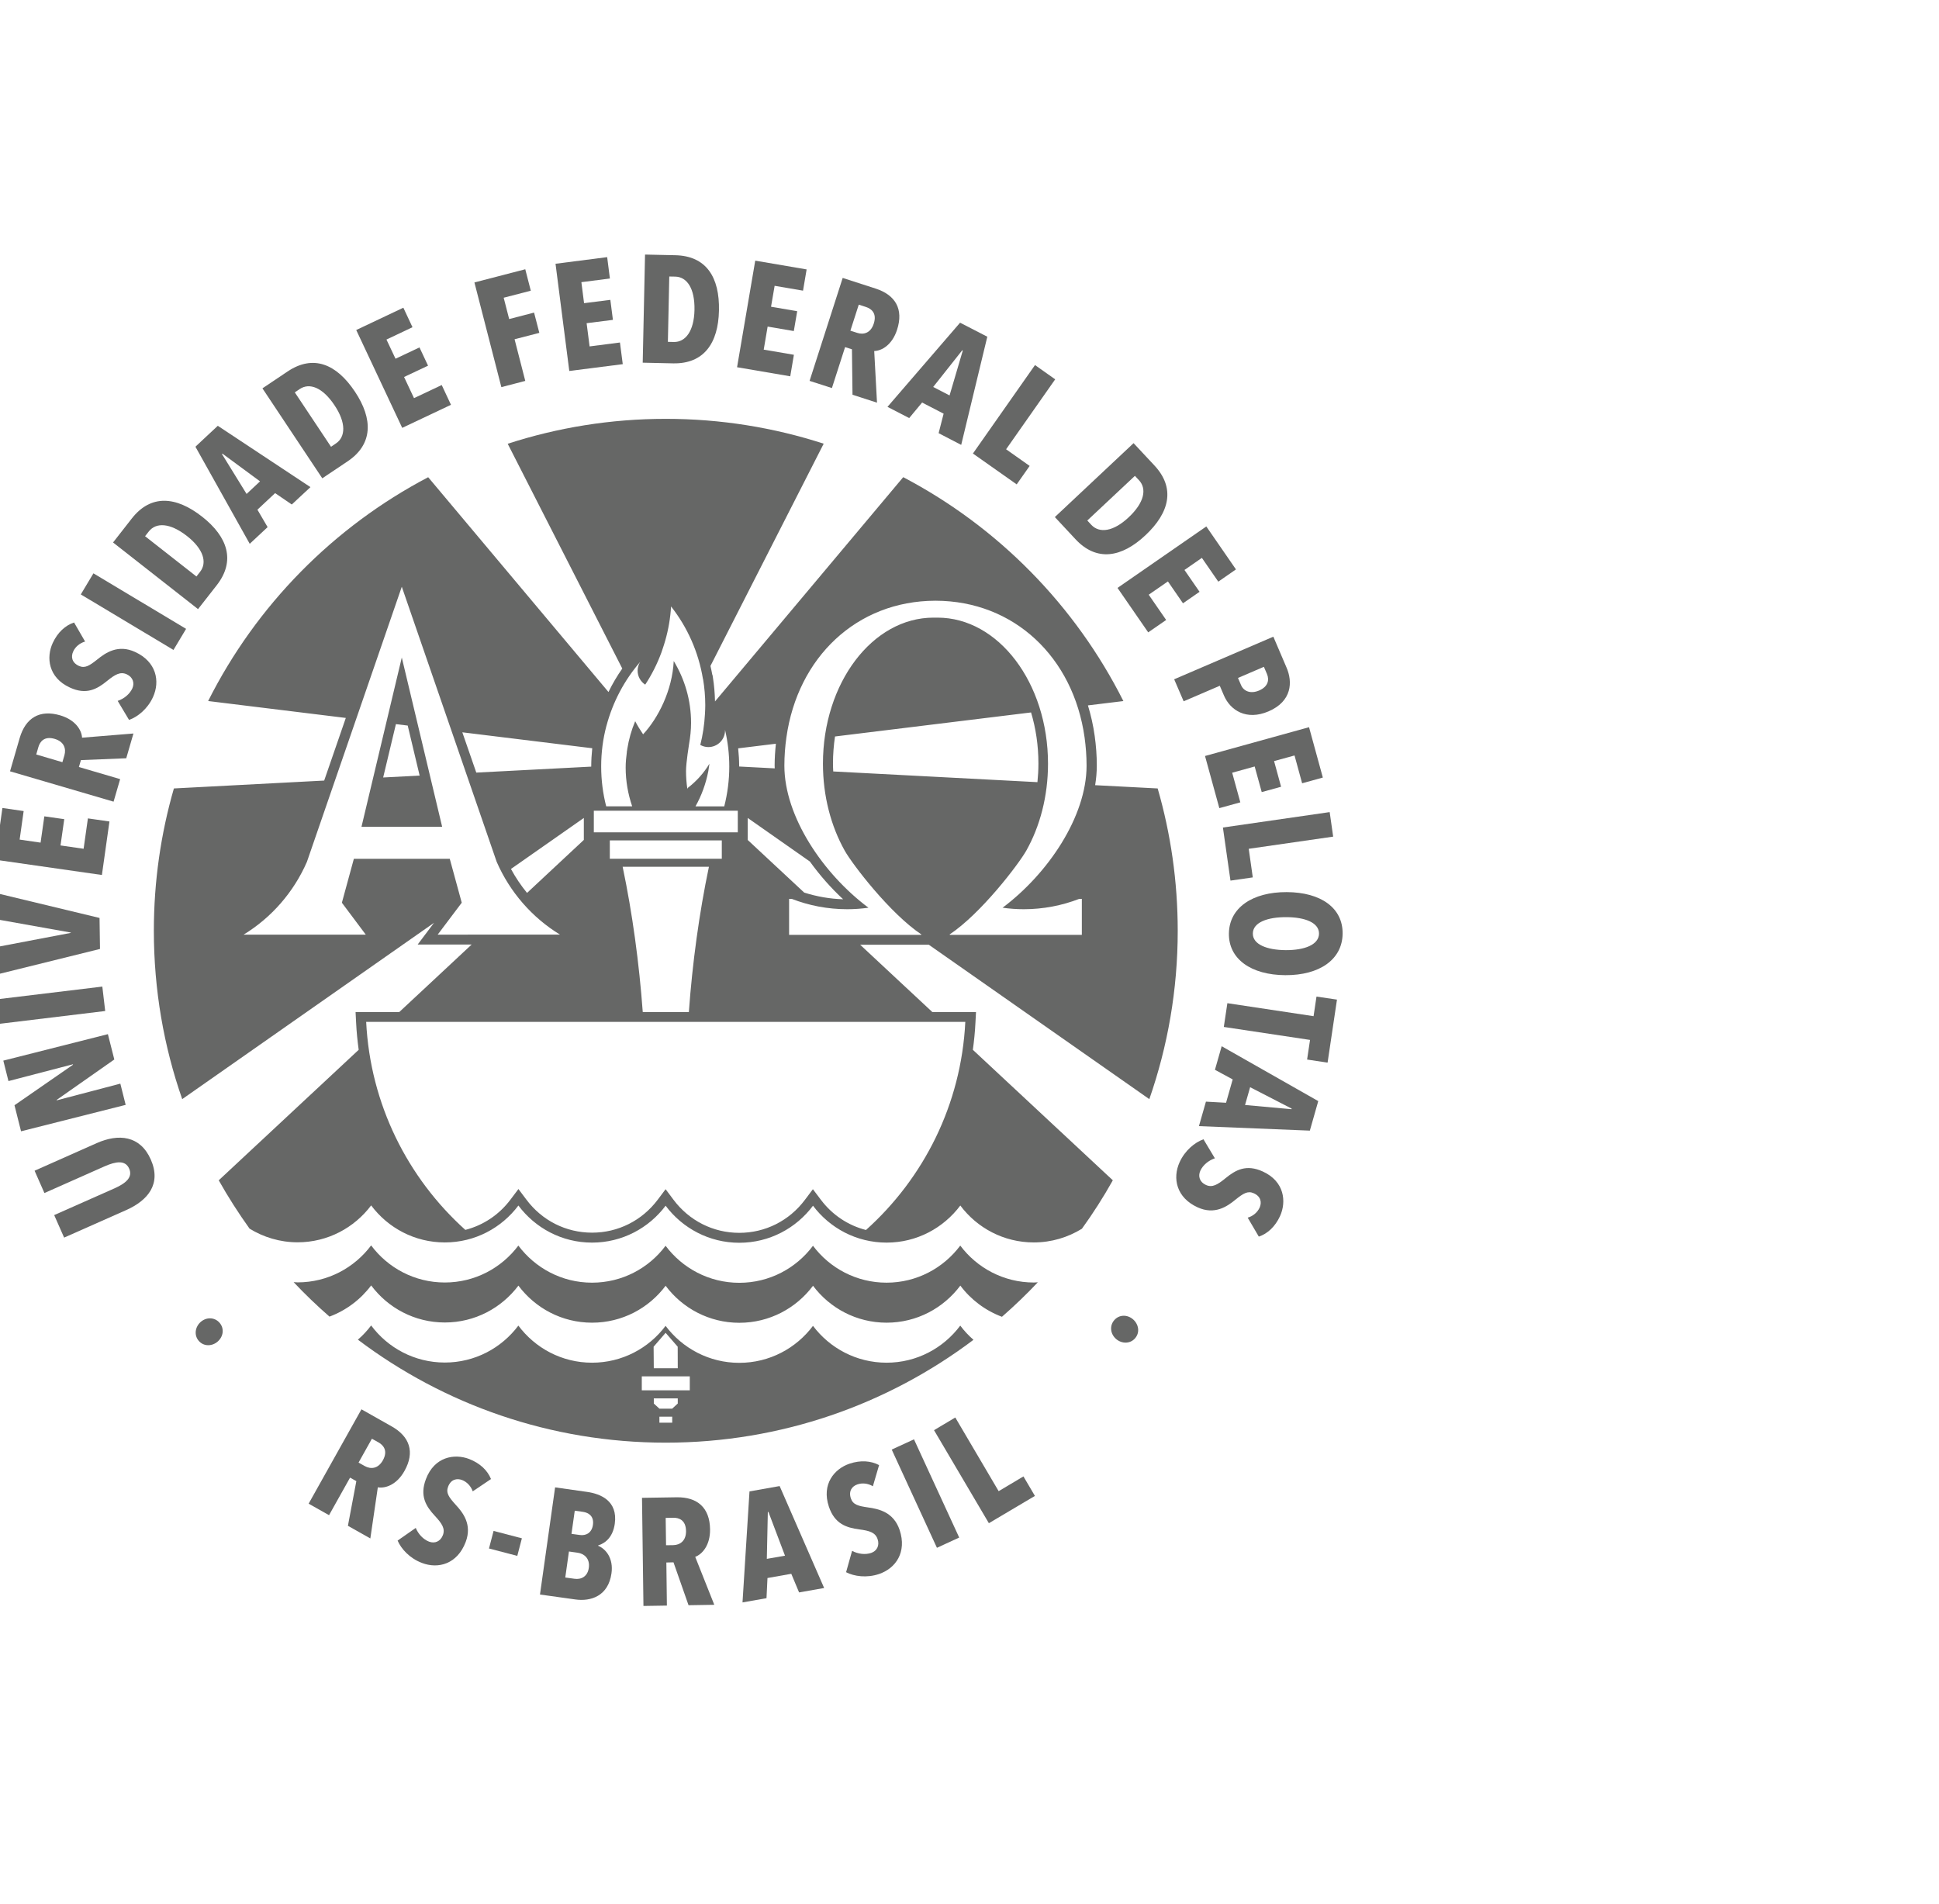 <?xml version="1.0" encoding="utf-8"?>
<!-- Generator: Adobe Illustrator 15.0.0, SVG Export Plug-In  -->
<!DOCTYPE svg PUBLIC "-//W3C//DTD SVG 1.1//EN" "http://www.w3.org/Graphics/SVG/1.1/DTD/svg11.dtd">
<svg version="1.1"
	 xmlns="http://www.w3.org/2000/svg" xmlns:xlink="http://www.w3.org/1999/xlink" xmlns:a="http://ns.adobe.com/AdobeSVGViewerExtensions/3.0/"
	 x="0px" y="0px" width="110px" height="108px" viewBox="0.5 -0.334 110 108" enable-background="new 0.5 -0.334 230 108"
	 xml:space="preserve">
<defs>
</defs>
<path fill="#666766" d="M11.884,74.665c-0.319,0.282-0.387,0.755-0.106,1.075c0.282,0.325,0.757,0.314,1.074,0.034
	c0.323-0.286,0.385-0.742,0.101-1.067C12.672,74.389,12.208,74.38,11.884,74.665z"/>
<path fill="#666766" d="M5.987,64.519l-3.525,1.566l0.558,1.266l3.417-1.517c0.631-0.277,1.171-0.367,1.39,0.131
	c0.222,0.5-0.205,0.841-0.838,1.123l-3.415,1.514l0.564,1.277l3.525-1.563c1.244-0.555,1.999-1.49,1.392-2.866
	C8.452,64.081,7.221,63.97,5.987,64.519z"/>
<polygon fill="#666766" points="7.327,61.144 3.721,62.091 3.715,62.067 6.985,59.774 6.621,58.337 0.688,59.839 0.98,60.999 
	4.634,60.047 4.644,60.07 1.322,62.37 1.694,63.848 7.629,62.349 "/>
<polygon fill="#666766" points="6.305,55.638 0.228,56.372 0.392,57.76 6.468,57.024 "/>
<polygon fill="#666766" points="6.147,51.744 0,50.265 0.024,51.771 4.517,52.573 4.517,52.591 0.048,53.443 0.074,55.012 
	6.173,53.503 "/>
<polygon fill="#666766" points="6.709,46.271 5.487,46.096 5.243,47.819 3.933,47.631 4.145,46.14 3.015,45.979 2.802,47.471 
	1.614,47.299 1.842,45.68 0.637,45.505 0.222,48.439 6.281,49.307 "/>
<path fill="#666766" d="M7.316,43.868l-2.34-0.687l0.115-0.392l2.571-0.104L8.07,41.28l-2.915,0.237
	c-0.021-0.423-0.37-1.012-1.244-1.268c-1.166-0.342-1.961,0.148-2.294,1.286l-0.548,1.89l5.874,1.722L7.316,43.868z M4.154,42.516
	L4.04,42.907l-1.484-0.437l0.12-0.416c0.09-0.31,0.332-0.642,0.927-0.469C4.136,41.742,4.262,42.141,4.154,42.516z"/>
<path fill="#666766" d="M4.463,38.672c0.925,0.429,1.533,0.1,2.107-0.37c0.458-0.372,0.759-0.547,1.121-0.38
	c0.352,0.162,0.455,0.497,0.314,0.806c-0.151,0.32-0.47,0.582-0.829,0.702l0.645,1.08c0.491-0.173,1.049-0.622,1.356-1.29
	c0.418-0.913,0.191-2.013-1.01-2.565c-0.966-0.446-1.673,0.038-2.159,0.434c-0.435,0.345-0.693,0.512-1.037,0.354
	c-0.408-0.191-0.45-0.532-0.319-0.815c0.122-0.269,0.371-0.478,0.676-0.565l-0.626-1.081c-0.495,0.163-0.934,0.56-1.213,1.167
	C3.118,36.956,3.229,38.103,4.463,38.672z"/>
<rect x="5.014" y="33.678" transform="matrix(-0.858 -0.514 0.514 -0.858 -2.668 68.012)" fill="#666766" width="6.127" height="1.394"/>
<path fill="#666766" d="M12.797,32.866c1.075-1.378,0.626-2.744-0.83-3.887c-1.483-1.163-2.91-1.278-3.992,0.105l-1.061,1.358
	l4.821,3.781L12.797,32.866z M8.73,30.087l0.209-0.266c0.411-0.527,1.202-0.499,2.17,0.257c0.933,0.733,1.154,1.499,0.744,2.026
	l-0.209,0.268L8.73,30.087z"/>
<path fill="#666766" d="M15.682,29.571l-0.579-0.989l1.005-0.94l0.945,0.646l1.059-0.986l-5.256-3.479l-1.27,1.186l3.081,5.508
	L15.682,29.571z M13.093,25.426l0.027-0.023l2.132,1.572l-0.763,0.714L13.093,25.426z"/>
<path fill="#666766" d="M20.214,25.844c1.451-0.972,1.451-2.41,0.424-3.954c-1.046-1.572-2.361-2.126-3.82-1.151l-1.43,0.959
	l3.395,5.104L20.214,25.844z M17.505,21.737c0.552-0.37,1.297-0.096,1.976,0.928c0.659,0.986,0.63,1.788,0.077,2.159l-0.28,0.188
	l-2.054-3.086L17.505,21.737z"/>
<polygon fill="#666766" points="26.084,22.632 25.559,21.51 23.987,22.254 23.423,21.054 24.783,20.412 24.297,19.376 
	22.938,20.018 22.424,18.93 23.901,18.23 23.382,17.123 20.709,18.389 23.318,23.94 "/>
<polygon fill="#666766" points="30.299,21.276 29.692,18.913 31.096,18.55 30.798,17.4 29.385,17.767 29.074,16.557 30.612,16.159 
	30.299,14.942 27.414,15.69 28.942,21.629 "/>
<polygon fill="#666766" points="35.829,20.326 35.67,19.097 33.948,19.319 33.779,18.002 35.271,17.813 35.125,16.678 
	33.634,16.866 33.482,15.674 35.1,15.467 34.945,14.254 32.015,14.63 32.796,20.713 "/>
<path fill="#666766" d="M41.287,17.284c0.042-1.887-0.718-3.1-2.474-3.138l-1.72-0.038l-0.132,6.134l1.719,0.038
	C40.428,20.317,41.25,19.139,41.287,17.284z M38.468,15.353l0.337,0.006c0.666,0.014,1.118,0.666,1.093,1.896
	c-0.025,1.188-0.507,1.828-1.171,1.813l-0.338-0.007L38.468,15.353z"/>
<polygon fill="#666766" points="45.538,19.794 43.826,19.502 44.048,18.194 45.533,18.448 45.726,17.322 44.241,17.068 
	44.445,15.881 46.056,16.156 46.26,14.951 43.345,14.453 42.314,20.5 45.331,21.015 "/>
<path fill="#666766" d="M48.442,19.359l0.389,0.124l0.032,2.578l1.39,0.45l-0.158-2.93c0.422-0.009,1.019-0.344,1.297-1.21
	c0.377-1.163-0.09-1.969-1.217-2.333l-1.869-0.604l-1.878,5.84l1.267,0.408L48.442,19.359z M49.218,16.95l0.412,0.133
	c0.305,0.101,0.63,0.352,0.439,0.942c-0.169,0.532-0.57,0.647-0.939,0.526l-0.387-0.125L49.218,16.95z"/>
<path fill="#666766" d="M52.079,23.384l0.732-0.881l1.221,0.632l-0.284,1.106l1.281,0.665l1.481-6.137l-1.545-0.796l-4.118,4.775
	L52.079,23.384z M55.091,19.536l0.028,0.019l-0.75,2.545L53.44,21.62L55.091,19.536z"/>
<polygon fill="#666766" points="58.177,27.146 58.913,26.1 57.576,25.155 60.361,21.187 59.216,20.377 55.694,25.396 "/>
<path fill="#666766" d="M61.517,30.262c1.195,1.278,2.61,1.041,3.96-0.225c1.378-1.291,1.711-2.684,0.509-3.968l-1.178-1.261
	l-4.466,4.193L61.517,30.262z M64.884,26.663l0.23,0.246c0.457,0.489,0.309,1.269-0.588,2.109c-0.865,0.812-1.656,0.914-2.114,0.426
	l-0.229-0.248L64.884,26.663z"/>
<polygon fill="#666766" points="65.638,35.542 66.656,34.839 65.667,33.406 66.756,32.652 67.611,33.893 68.551,33.241 
	67.695,32.002 68.683,31.316 69.614,32.665 70.616,31.97 68.934,29.533 63.897,33.02 "/>
<path fill="#666766" d="M67.649,39.453l2.05-0.881l0.235,0.55c0.356,0.836,1.272,1.441,2.531,0.902
	c1.342-0.576,1.369-1.682,1.021-2.484l-0.749-1.753l-5.626,2.417L67.649,39.453z M72.201,37.497l0.174,0.405
	c0.149,0.352,0.054,0.723-0.444,0.938c-0.485,0.207-0.875,0.044-1.026-0.307l-0.174-0.405L72.201,37.497z"/>
<polygon fill="#666766" points="69.673,45.514 70.864,45.185 70.402,43.505 71.678,43.151 72.078,44.604 73.176,44.301 
	72.779,42.845 73.939,42.526 74.37,44.104 75.545,43.779 74.762,40.922 68.861,42.556 "/>
<polygon fill="#666766" points="70.305,49.626 71.571,49.444 71.341,47.821 76.131,47.131 75.933,45.739 69.876,46.614 "/>
<path fill="#666766" d="M73.497,50.278c-1.946-0.008-3.258,0.887-3.281,2.342c-0.024,1.453,1.259,2.362,3.205,2.371
	c1.938,0.008,3.223-0.888,3.246-2.342C76.691,51.175,75.434,50.287,73.497,50.278z M73.443,53.571
	c-1.066-0.007-1.88-0.322-1.869-0.947c0.009-0.631,0.837-0.93,1.9-0.925c1.064,0.004,1.863,0.313,1.854,0.942
	C75.314,53.266,74.506,53.575,73.443,53.571z"/>
<polygon fill="#666766" points="75.019,57.317 70.129,56.58 69.927,57.928 74.819,58.664 74.652,59.777 75.814,59.953 
	76.347,56.377 75.185,56.205 "/>
<path fill="#666766" d="M69.424,60.359l1.007,0.545l-0.377,1.325l-1.141-0.063l-0.397,1.389l6.292,0.255l0.477-1.675l-5.479-3.113
	L69.424,60.359z M71.42,61.347l2.357,1.214l-0.008,0.034l-2.637-0.239L71.42,61.347z"/>
<path fill="#666766" d="M72.138,66.129c-0.931-0.425-1.535-0.093-2.111,0.378c-0.454,0.372-0.754,0.551-1.115,0.385
	c-0.354-0.159-0.459-0.494-0.318-0.805c0.146-0.32,0.466-0.587,0.826-0.706l-0.647-1.08c-0.491,0.176-1.048,0.63-1.354,1.3
	c-0.414,0.916-0.182,2.013,1.023,2.562c0.966,0.44,1.673-0.045,2.154-0.442c0.436-0.348,0.692-0.514,1.038-0.354
	c0.408,0.185,0.451,0.528,0.324,0.813c-0.125,0.269-0.371,0.48-0.676,0.568l0.63,1.075c0.493-0.163,0.931-0.565,1.208-1.17
	C73.485,67.841,73.372,66.692,72.138,66.129z"/>
<path fill="#666766" d="M63.711,74.564c-0.278,0.323-0.221,0.783,0.106,1.068c0.32,0.277,0.799,0.282,1.076-0.041
	c0.285-0.327,0.208-0.792-0.113-1.073C64.455,74.237,63.993,74.237,63.711,74.564z"/>
<path fill="#666766" d="M23.448,83.113c0.596-1.063,0.299-1.947-0.735-2.527l-1.708-0.965l-2.996,5.353l1.157,0.653l1.193-2.13
	l0.356,0.199l-0.478,2.534l1.272,0.717l0.425-2.901C22.351,84.12,23.006,83.91,23.448,83.113z M22.22,82.516
	c-0.271,0.482-0.686,0.514-1.026,0.325l-0.353-0.198l0.757-1.353l0.378,0.209C22.252,81.658,22.522,81.971,22.22,82.516z"/>
<path fill="#666766" d="M27.112,82.438c-0.833-0.316-1.969-0.13-2.449,1.142c-0.364,0.955,0.002,1.544,0.509,2.087
	c0.4,0.432,0.594,0.719,0.454,1.091c-0.14,0.366-0.464,0.49-0.781,0.372c-0.332-0.126-0.615-0.43-0.759-0.78l-1.029,0.718
	c0.205,0.478,0.688,1.006,1.376,1.267c0.935,0.36,2.011,0.058,2.484-1.183c0.379-0.996-0.15-1.669-0.577-2.129
	c-0.37-0.412-0.555-0.659-0.418-1.014c0.159-0.422,0.5-0.486,0.791-0.377c0.274,0.106,0.501,0.343,0.606,0.643l1.036-0.698
	C28.158,83.089,27.735,82.678,27.112,82.438z"/>
<rect x="28.324" y="86.667" transform="matrix(0.968 0.253 -0.253 0.968 23.01 -4.54)" fill="#666766" width="1.659" height="1.03"/>
<path fill="#666766" d="M33.808,84.307l-1.817-0.258l-0.858,6.079l2.012,0.281c0.866,0.121,1.86-0.187,2.044-1.479
	c0.121-0.849-0.311-1.384-0.757-1.568l0.001-0.019c0.45-0.137,0.842-0.514,0.943-1.225C35.561,84.808,34.56,84.413,33.808,84.307z
	 M33.903,88.618c-0.068,0.479-0.418,0.676-0.819,0.616l-0.516-0.071l0.208-1.476l0.498,0.071
	C33.625,87.805,33.982,88.077,33.903,88.618z M34.138,86.172c-0.068,0.48-0.413,0.626-0.747,0.579l-0.471-0.065l0.186-1.313
	l0.462,0.064C33.917,85.486,34.202,85.702,34.138,86.172z"/>
<path fill="#666766" d="M40.782,86.424c-0.018-1.221-0.717-1.832-1.899-1.812l-1.962,0.031l0.082,6.134l1.33-0.021l-0.03-2.444
	l0.405-0.009l0.853,2.432l1.461-0.024l-1.082-2.72C40.334,87.845,40.795,87.336,40.782,86.424z M38.692,87.327l-0.407,0.006
	l-0.021-1.551l0.434-0.009c0.318-0.004,0.711,0.126,0.721,0.753C39.425,87.079,39.083,87.321,38.692,87.327z"/>
<path fill="#666766" d="M43.019,84.279l-0.396,6.297l1.361-0.24l0.055-1.144l1.351-0.239l0.442,1.056l1.422-0.251l-2.525-5.783
	L43.019,84.279z M44.002,88.105l0.057-2.659l0.034-0.004l0.94,2.483L44.002,88.105z"/>
<path fill="#666766" d="M49.736,85.186c-0.546-0.079-0.844-0.151-0.967-0.513c-0.141-0.427,0.078-0.695,0.372-0.792
	c0.28-0.097,0.604-0.059,0.878,0.105l0.352-1.2c-0.458-0.245-1.049-0.293-1.68-0.079c-0.843,0.283-1.6,1.152-1.167,2.441
	c0.325,0.967,0.984,1.188,1.719,1.285c0.583,0.076,0.917,0.175,1.044,0.554c0.125,0.369-0.048,0.673-0.366,0.782
	c-0.338,0.114-0.747,0.059-1.082-0.117l-0.34,1.211c0.463,0.239,1.174,0.336,1.869,0.102c0.949-0.321,1.589-1.241,1.168-2.499
	C51.196,85.455,50.357,85.271,49.736,85.186z"/>
<rect x="49.927" y="83.749" transform="matrix(0.418 0.908 -0.908 0.418 107.525 0.983)" fill="#666766" width="6.137" height="1.391"/>
<polygon fill="#666766" points="57.154,84.265 54.694,80.086 53.487,80.804 56.599,86.082 59.211,84.534 58.56,83.428 "/>
<path fill="#666766" d="M66.175,44.397l-3.547-0.185c0.06-0.371,0.094-0.741,0.094-1.115c0-0.56-0.041-1.124-0.12-1.681
	c-0.083-0.603-0.216-1.18-0.383-1.731l2.011-0.245c-2.731-5.432-7.115-9.883-12.49-12.703L41.063,39.46
	c-0.011-0.451-0.047-0.91-0.12-1.364l-0.021-0.131l-0.012-0.013c-0.029-0.169-0.068-0.338-0.106-0.505l6.424-12.609
	c-2.822-0.914-5.833-1.41-8.96-1.41c-3.129,0-6.142,0.498-8.966,1.414l6.5,12.753c-0.296,0.424-0.559,0.867-0.783,1.331
	L24.791,26.74c-5.372,2.818-9.754,7.271-12.483,12.698l7.81,0.959l-1.227,3.553l-8.526,0.447c-0.74,2.563-1.137,5.271-1.137,8.075
	c0,3.347,0.564,6.558,1.609,9.551l14.285-10.002l-0.25,0.331l-0.676,0.899h1.124h1.709h0.229l-4.111,3.835h-1.884h-0.591l0.03,0.587
	c0.024,0.524,0.077,1.041,0.147,1.552l-7.94,7.403c0.533,0.949,1.119,1.862,1.749,2.743c0.792,0.486,1.725,0.775,2.725,0.775
	c1.709,0,3.22-0.828,4.173-2.094c0.95,1.274,2.467,2.101,4.179,2.101c1.71,0,3.22-0.824,4.174-2.094
	c0.953,1.275,2.465,2.104,4.179,2.104c1.709,0,3.222-0.827,4.173-2.093c0.951,1.272,2.47,2.102,4.179,2.102
	c1.715,0,3.229-0.829,4.182-2.102c0.953,1.269,2.464,2.093,4.176,2.093s3.226-0.829,4.181-2.104c0.95,1.27,2.463,2.094,4.169,2.094
	c1.004,0,1.936-0.288,2.729-0.776c0.636-0.88,1.223-1.8,1.754-2.749l-7.941-7.403c0.071-0.511,0.123-1.027,0.148-1.552l0.031-0.587
	h-0.589h-1.884l-4.099-3.822h3.47h0.426l12.509,8.759c1.042-2.993,1.611-6.204,1.611-9.551
	C67.312,49.668,66.916,46.961,66.175,44.397z M44.516,41.86c-0.042,0.414-0.071,0.827-0.071,1.237c0,0.053,0.004,0.108,0.006,0.161
	l-2.018-0.105c0-0.003,0-0.008,0-0.01c0-0.34-0.021-0.682-0.057-1.021L44.516,41.86z M46.444,48.543
	c0.566,0.787,1.211,1.514,1.887,2.141c-0.753-0.022-1.493-0.153-2.208-0.379l-3.205-2.985v-0.437v-0.812L46.444,48.543z
	 M34.903,40.844c0-0.002,0.003-0.005,0.003-0.005c0.361-1.355,1.019-2.589,1.912-3.622c-0.091,0.146-0.146,0.315-0.146,0.499
	c0,0.332,0.174,0.624,0.431,0.792c0.373-0.566,0.679-1.175,0.917-1.818c0.029-0.079,0.055-0.159,0.081-0.24
	c0.05-0.146,0.097-0.294,0.138-0.441c0.178-0.621,0.292-1.271,0.331-1.939c0.004,0.003,0.008,0.008,0.009,0.013
	c0.916,1.171,1.549,2.571,1.799,4.101c0.004,0.005,0.007,0.009,0.008,0.013c0.079,0.479,0.124,0.972,0.124,1.476
	c0,0.172-0.009,0.338-0.018,0.508c-0.033,0.6-0.122,1.185-0.264,1.747c0.134,0.076,0.291,0.122,0.456,0.122
	c0.524,0,0.948-0.423,0.948-0.944c0-0.018-0.005-0.033-0.005-0.051c0.159,0.673,0.245,1.375,0.245,2.098
	c0,0.782-0.101,1.539-0.285,2.262h-1.633c0.347-0.615,0.591-1.292,0.73-2.003c0.025-0.15,0.045-0.287,0.063-0.418
	c-0.323,0.532-0.739,0.997-1.231,1.373c-0.009,0.023-0.017,0.047-0.023,0.063c-0.004-0.014-0.004-0.026-0.004-0.04
	c-0.046-0.318-0.071-0.646-0.071-0.979c0-0.474,0.174-1.541,0.174-1.541c0.068-0.39,0.112-0.789,0.112-1.199
	c0-1.285-0.363-2.479-0.983-3.504c-0.081,1.676-0.889,3.247-1.737,4.159c-0.163-0.238-0.315-0.485-0.45-0.744
	c-0.21,0.499-0.362,1.027-0.449,1.578l-0.001,0.002c-0.002,0.018-0.004,0.036-0.006,0.053c-0.008,0.039-0.016,0.076-0.021,0.116
	h0.005c-0.039,0.289-0.068,0.582-0.068,0.879c0,0.772,0.134,1.511,0.37,2.202H34.89c-0.186-0.723-0.285-1.479-0.285-2.262
	C34.604,42.354,34.707,41.582,34.903,40.844z M34.188,45.662h8.167v1.225h-8.167V45.662z M35.095,48.386v-1.042h6.353v1.042H35.095z
	 M40.717,48.841c-0.554,2.642-0.939,5.477-1.138,8.242h-2.615c-0.204-2.767-0.586-5.601-1.141-8.242H40.717z M34.098,42.116
	c-0.035,0.34-0.057,0.686-0.057,1.028c0,0.005,0,0.01,0,0.015l-6.521,0.339l-0.792-2.286L34.098,42.116z M33.621,46.071v0.812v0.434
	l-3.222,3.007c-0.344-0.422-0.65-0.874-0.912-1.359L33.621,46.071z M27.037,52.691H25.33l1.365-1.811l-0.68-2.492h-5.44l-0.68,2.492
	l1.356,1.811h-1.572h-0.125h-3.064h-0.517H14.32c1.585-0.968,2.845-2.414,3.592-4.131l5.382-15.607l5.384,15.61
	c0.75,1.716,2.006,3.158,3.59,4.126h-1.222h-0.944h-2.74h-0.326V52.691z M55.262,57.641c-0.231,4.688-2.361,8.87-5.635,11.807
	c-1.011-0.259-1.911-0.853-2.56-1.717l-0.451-0.598l-0.448,0.598c-0.892,1.192-2.249,1.878-3.729,1.878
	c-1.477,0-2.839-0.686-3.732-1.878l-0.447-0.598l-0.448,0.598c-0.893,1.186-2.25,1.868-3.724,1.868c-1.48,0-2.838-0.685-3.729-1.879
	l-0.448-0.597l-0.449,0.597c-0.649,0.866-1.55,1.461-2.563,1.722c-3.266-2.938-5.391-7.119-5.626-11.801H55.262z M58.576,51.249
	c1.11,0,2.171-0.209,3.149-0.587h0.148v2.042h-7.485v-0.02c-0.013,0.002-0.024,0.007-0.037,0.011c1.81-1.2,3.942-4.011,4.37-4.769
	c0.776-1.377,1.233-3.085,1.233-4.934c0-4.577-2.806-8.286-6.269-8.286c-0.018,0-0.067,0-0.115,0c-0.047,0-0.093,0-0.112,0
	c-3.465,0-6.272,3.709-6.272,8.286c0,1.849,0.462,3.556,1.235,4.934c0.426,0.759,2.562,3.568,4.371,4.769
	c-0.014-0.004-0.027-0.009-0.04-0.011v0.02h-7.486v-2.042h0.151c0.978,0.379,2.038,0.587,3.147,0.587
	c0.411,0,0.809-0.03,1.204-0.085c-2.577-1.926-4.77-5.172-4.77-8.058c0-0.552,0.041-1.086,0.115-1.604
	c0.639-4.54,3.983-7.742,8.443-7.755l0,0c0.004,0,0.01,0,0.014,0c0.006,0,0.01,0,0.015,0l0,0c4.459,0.013,7.805,3.215,8.444,7.755
	c0.071,0.518,0.113,1.052,0.113,1.604c0,2.886-2.192,6.132-4.766,8.058C57.769,51.219,58.168,51.249,58.576,51.249z M47.77,43.433
	c-0.008-0.148-0.015-0.299-0.015-0.449c0-0.525,0.042-1.039,0.115-1.535l11.122-1.364c0.27,0.896,0.418,1.876,0.418,2.901
	c0,0.357-0.021,0.707-0.056,1.054L47.77,43.433z"/>
<path fill="#666766" d="M55.726,75.678c-0.278-0.241-0.531-0.512-0.75-0.806c-0.953,1.275-2.468,2.104-4.18,2.104
	s-3.223-0.826-4.175-2.09c-0.952,1.27-2.466,2.098-4.182,2.098c-1.71,0-3.229-0.828-4.18-2.098c-0.95,1.266-2.463,2.09-4.173,2.09
	c-1.713,0-3.225-0.828-4.179-2.104c-0.954,1.271-2.463,2.095-4.174,2.095s-3.229-0.828-4.178-2.104
	c-0.222,0.296-0.473,0.565-0.752,0.806c4.861,3.669,10.907,5.844,17.465,5.844C44.822,81.512,50.867,79.339,55.726,75.678z
	 M38.261,75.281l0.685,0.788l0.004,1.223h-1.36l-0.01-1.223L38.261,75.281z M36.909,77.751h2.723v0.792h-2.723V77.751z M37.59,79
	h1.36v0.293l-0.319,0.292H37.91l-0.319-0.292V79z M37.908,80.04h0.727v0.34h-0.727V80.04z"/>
<path fill="#666766" d="M54.976,70.332c-0.953,1.274-2.468,2.104-4.18,2.104c-1.711,0-3.223-0.823-4.175-2.094
	c-0.952,1.274-2.466,2.101-4.182,2.101c-1.71,0-3.229-0.828-4.18-2.101c-0.95,1.271-2.463,2.094-4.173,2.094
	c-1.713,0-3.225-0.83-4.179-2.104c-0.954,1.269-2.463,2.094-4.174,2.094s-3.229-0.829-4.178-2.104
	c-0.954,1.272-2.464,2.097-4.173,2.097c-0.074,0-0.151-0.007-0.225-0.013c0.645,0.684,1.325,1.337,2.035,1.956
	c0.948-0.354,1.768-0.973,2.364-1.77c0.95,1.274,2.467,2.103,4.179,2.103c1.71,0,3.22-0.826,4.174-2.092
	c0.953,1.274,2.465,2.103,4.179,2.103c1.709,0,3.222-0.824,4.173-2.095c0.951,1.273,2.47,2.101,4.18,2.101
	c1.715,0,3.229-0.828,4.182-2.101c0.953,1.271,2.464,2.095,4.176,2.095s3.226-0.828,4.181-2.103
	c0.595,0.795,1.413,1.413,2.361,1.769c0.71-0.621,1.388-1.271,2.035-1.957c-0.074,0.004-0.149,0.012-0.227,0.012
	C57.44,72.426,55.926,71.601,54.976,70.332z"/>
<path fill="#666766" d="M21.007,46.574h4.577l-2.29-9.605L21.007,46.574z M24.306,43.667l-2.069,0.108l0.723-3.027l0.67,0.082
	L24.306,43.667z"/>

</svg>
